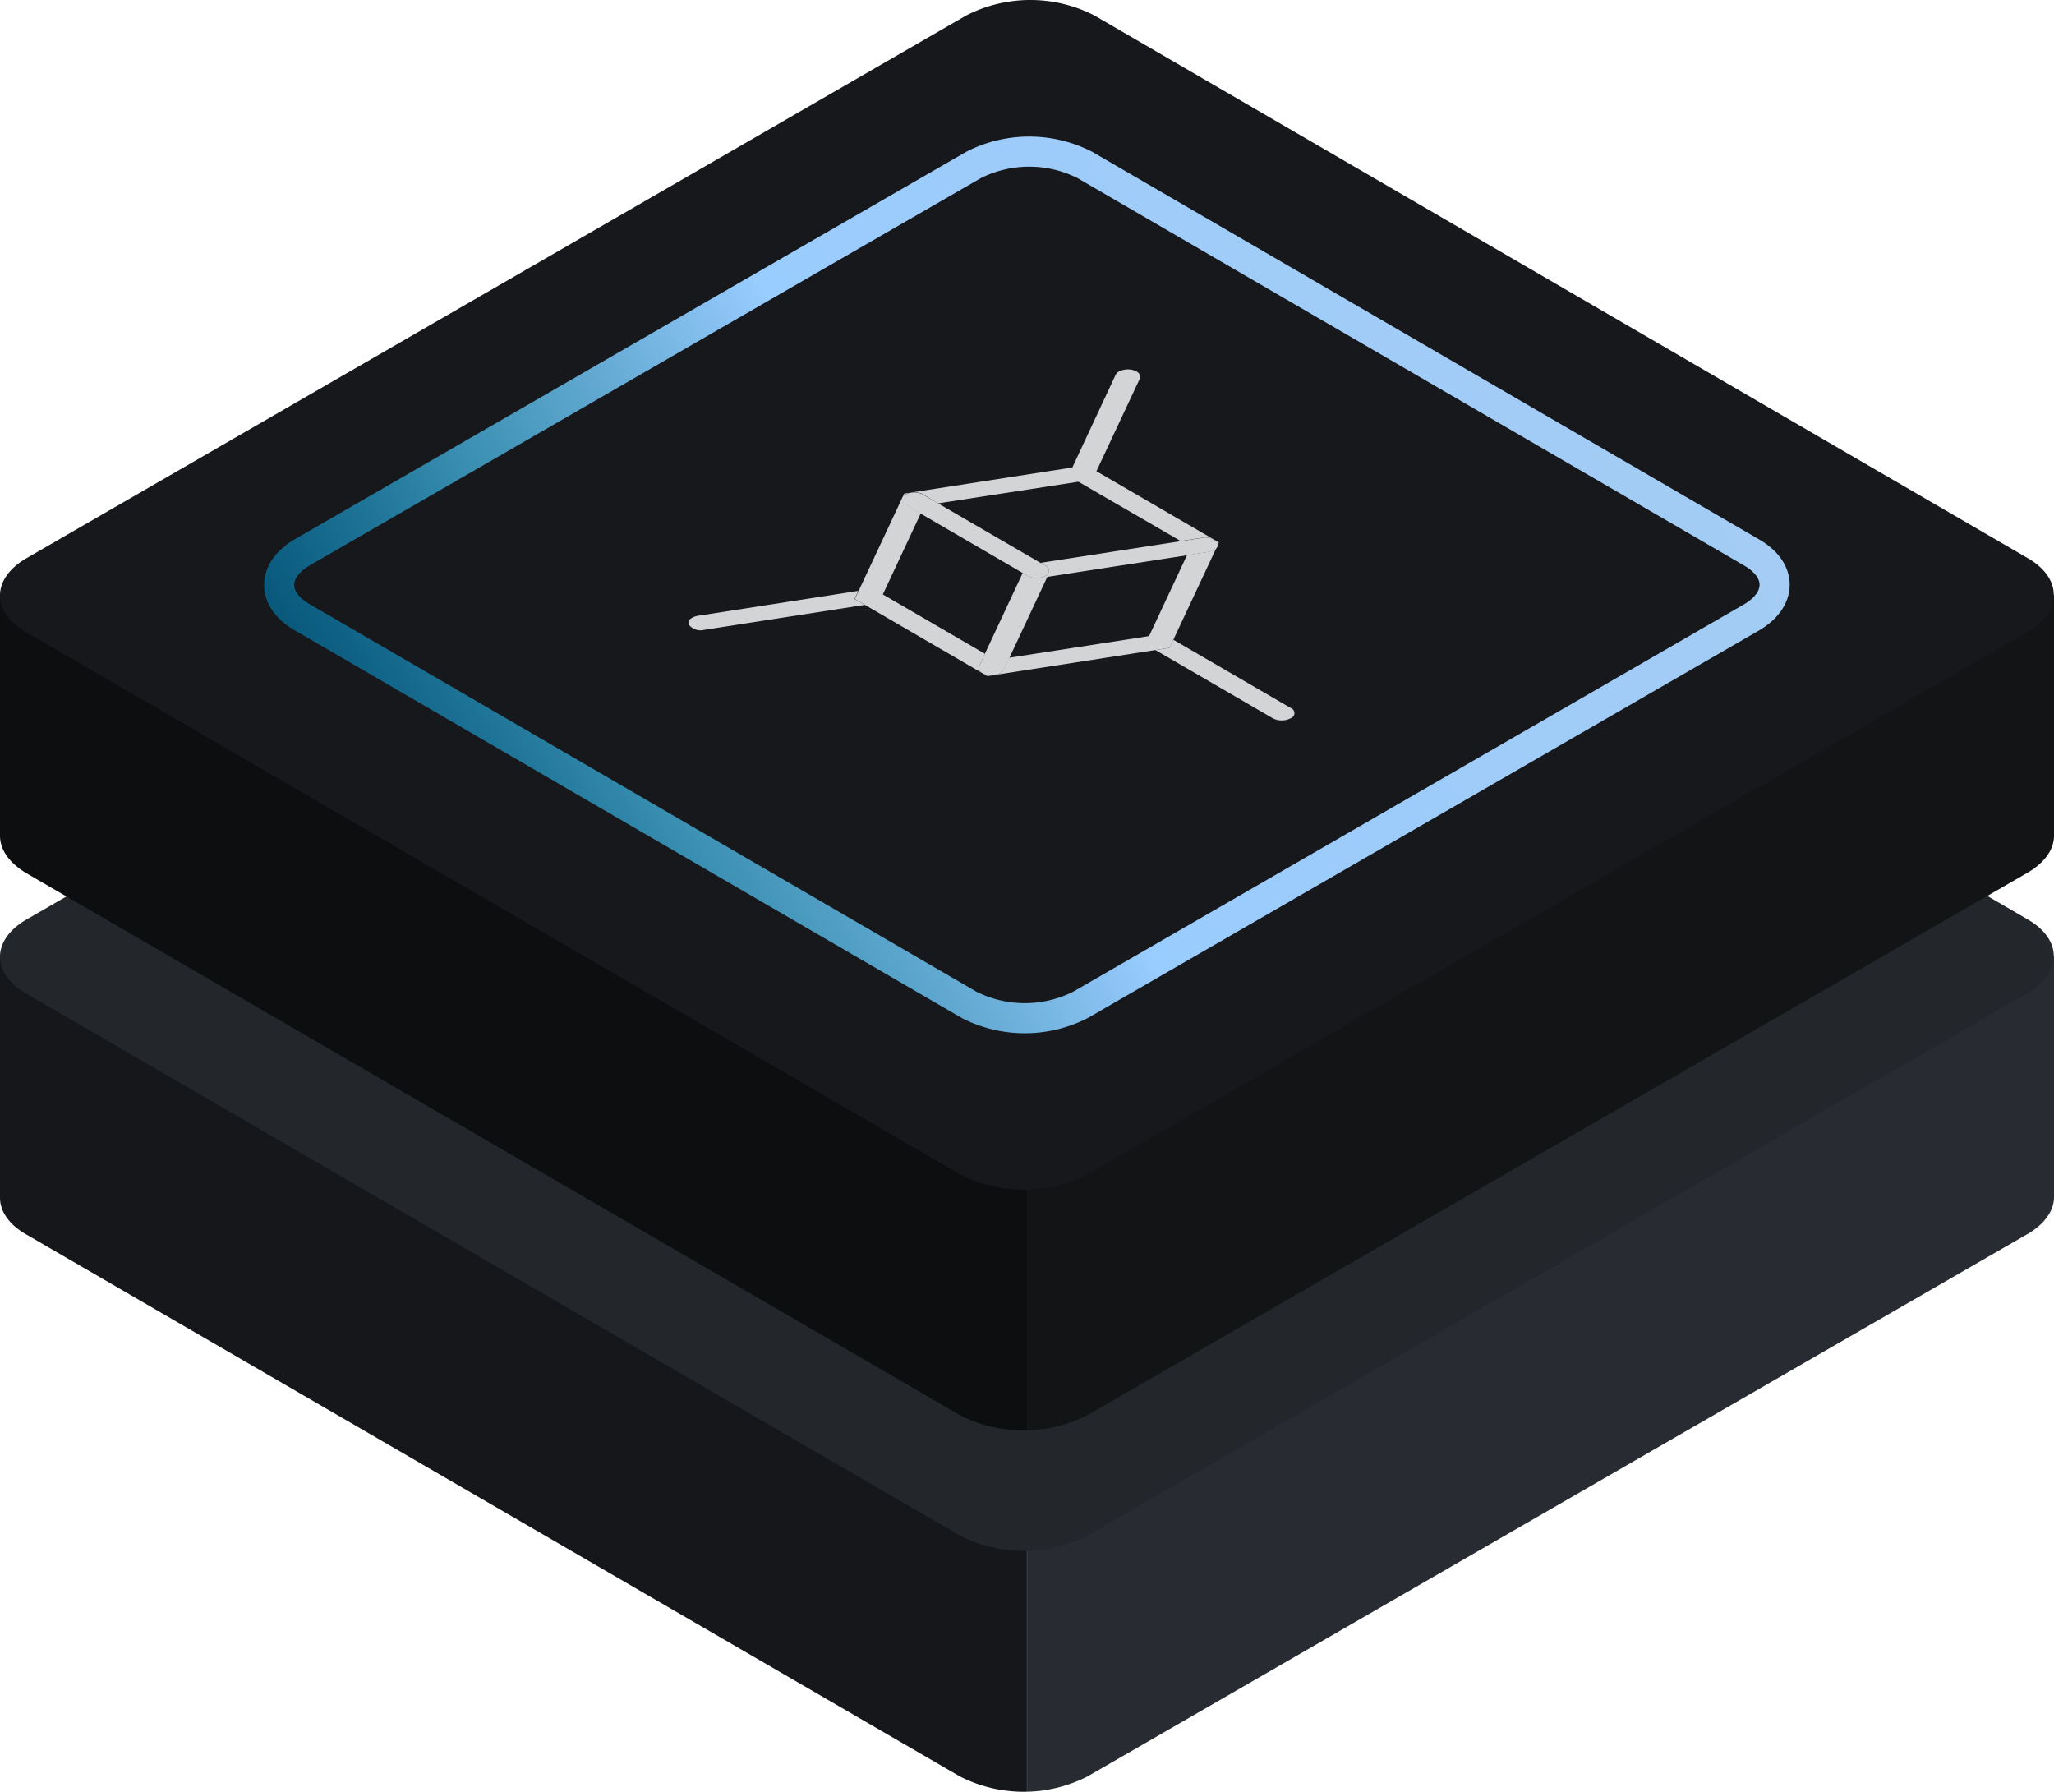 <svg xmlns="http://www.w3.org/2000/svg" xmlns:xlink="http://www.w3.org/1999/xlink" viewBox="0 0 204.67 178.56"><defs><style>.cls-1,.cls-12{fill:none;}.cls-2{clip-path:url(#clip-path);}.cls-3{fill:#282c32;}.cls-4{clip-path:url(#clip-path-2);}.cls-5{fill:#15171a;}.cls-6{fill:#23272c;}.cls-7{clip-path:url(#clip-path-3);}.cls-8{fill:#131416;}.cls-9{clip-path:url(#clip-path-4);}.cls-10{fill:#0d0e10;}.cls-11{fill:#16181b;}.cls-12{stroke-miterlimit:10;stroke-width:3px;stroke:url(#linear-gradient);}.cls-13{fill:#d3d4d5;}.cls-14{isolation:isolate;}</style><clipPath id="clip-path"><rect class="cls-1" x="102.34" y="95.28" width="102.34" height="83.28"/></clipPath><clipPath id="clip-path-2"><rect class="cls-1" y="95.28" width="102.33" height="83.28"/></clipPath><clipPath id="clip-path-3"><rect class="cls-1" x="102.34" y="59.28" width="102.34" height="83.28"/></clipPath><clipPath id="clip-path-4"><rect class="cls-1" y="59.28" width="102.33" height="83.28"/></clipPath><linearGradient id="linear-gradient" x1="159.86" y1="25.07" x2="44.81" y2="91.49" gradientUnits="userSpaceOnUse"><stop offset="0" stop-color="#a4ccf4"/><stop offset="0.49" stop-color="#9bccfd"/><stop offset="0.56" stop-color="#9cf"/><stop offset="0.82" stop-color="#3d9cc1" stop-opacity="0.9"/><stop offset="1" stop-color="#0083ba" stop-opacity="0.6"/></linearGradient></defs><title>server_1</title><g id="Layer_2" data-name="Layer 2"><g id="Icons"><g class="cls-2"><path class="cls-3" d="M204.67,95.28v24c0,1.33-.9,2.67-2.66,3.69L108.37,177a14,14,0,0,1-12.73,0L2.62,123c-1.76-1-2.63-2.35-2.62-3.68v-24Z"/></g><g class="cls-4"><path class="cls-5" d="M204.67,95.28v24c0,1.33-.9,2.67-2.66,3.69L108.37,177a14,14,0,0,1-12.73,0L2.62,123c-1.76-1-2.63-2.35-2.62-3.68v-24Z"/></g><path class="cls-6" d="M96.3,37.53a14,14,0,0,1,12.73,0l93,54.07c3.5,2,3.48,5.34,0,7.37L108.38,153a14,14,0,0,1-12.73,0L2.62,99c-3.5-2-3.49-5.33,0-7.37Z"/><g class="cls-7"><path class="cls-8" d="M204.67,59.28v24c0,1.33-.9,2.67-2.66,3.69L108.37,141a14,14,0,0,1-12.73,0L2.62,87C.86,85.94,0,84.61,0,83.28v-24Z"/></g><g class="cls-9"><path class="cls-10" d="M204.67,59.28v24c0,1.33-.9,2.67-2.66,3.69L108.37,141a14,14,0,0,1-12.73,0L2.62,87C.86,85.94,0,84.61,0,83.28v-24Z"/></g><path class="cls-11" d="M96.3,1.53a14,14,0,0,1,12.73,0l93,54.07c3.5,2,3.48,5.34,0,7.37L108.38,117a14,14,0,0,1-12.73,0L2.62,63c-3.5-2-3.49-5.33,0-7.37Z"/><path class="cls-12" d="M97,16.44a12.24,12.24,0,0,1,11.11,0l66.45,38.62c3.06,1.78,3,4.66,0,6.44l-66.89,38.62a12.25,12.25,0,0,1-11.11,0L30.09,61.49c-3.06-1.78-3-4.66,0-6.44Z"/><path class="cls-13" d="M86.17,60.27l-16,2.49a1.5,1.5,0,0,1-1.53-.51c-.11-.26,0-.53.34-.7a1.61,1.61,0,0,1,.55-.19l16-2.49-.38.81Z"/><g class="cls-14"><path class="cls-13" d="M99.65,67.07a1.93,1.93,0,0,1-1.21.19c-.67-.11-1.05-.5-.88-.89l.57-1.21,3.78-8.08.51.29a1.94,1.94,0,0,0,1.77,0,.54.54,0,0,0,0-1l-.51-.29,14-2.16,2.09-.32a1.49,1.49,0,0,1,1.53.51c.12.26,0,.52-.33.7a1.64,1.64,0,0,1-.56.19l-2.1.32-13.95,2.16-3.78,8.07L100,66.75A.79.79,0,0,1,99.65,67.07Z"/><path class="cls-13" d="M115.13,64.77l-16.74,2.6-12.21-7.1-1-.59.38-.81,4.54-9.69,16.75-2.6,1.4-.22,1,.59,12.21,7.1-4.54,9.69-.19.41-.19.4Zm-17.57,1.6c-.17.39.21.78.88.89a1.93,1.93,0,0,0,1.21-.19.79.79,0,0,0,.33-.32l.57-1.21,13.95-2.16,3.78-8.07,2.1-.32a1.64,1.64,0,0,0,.56-.19c.31-.18.45-.44.33-.7a1.49,1.49,0,0,0-1.53-.51l-2.09.32L107.46,48l-14,2.16L92,49.26a1.94,1.94,0,0,0-1.77,0,.54.54,0,0,0,0,1l1.52.89-3.78,8.08,10.17,5.91-.57,1.21"/><path class="cls-13" d="M104.18,57.38a1.94,1.94,0,0,1-1.77,0l-.51-.29L91.73,51.17l-1.52-.89a.54.54,0,0,1,0-1,1.94,1.94,0,0,1,1.77,0l1.52.89,10.17,5.91.51.29A.54.54,0,0,1,104.18,57.38Z"/><path class="cls-13" d="M128.6,71.57a1.94,1.94,0,0,1-1.77,0l-11.7-6.8,1.4-.22.19-.4.19-.41,11.7,6.8A.54.54,0,0,1,128.6,71.57Z"/></g><path class="cls-13" d="M109.23,47l-1-.59-1.4.22,4.34-9.29a.77.77,0,0,1,.32-.32,2,2,0,0,1,1.21-.19c.67.11,1.06.51.88.89Z"/></g></g></svg>